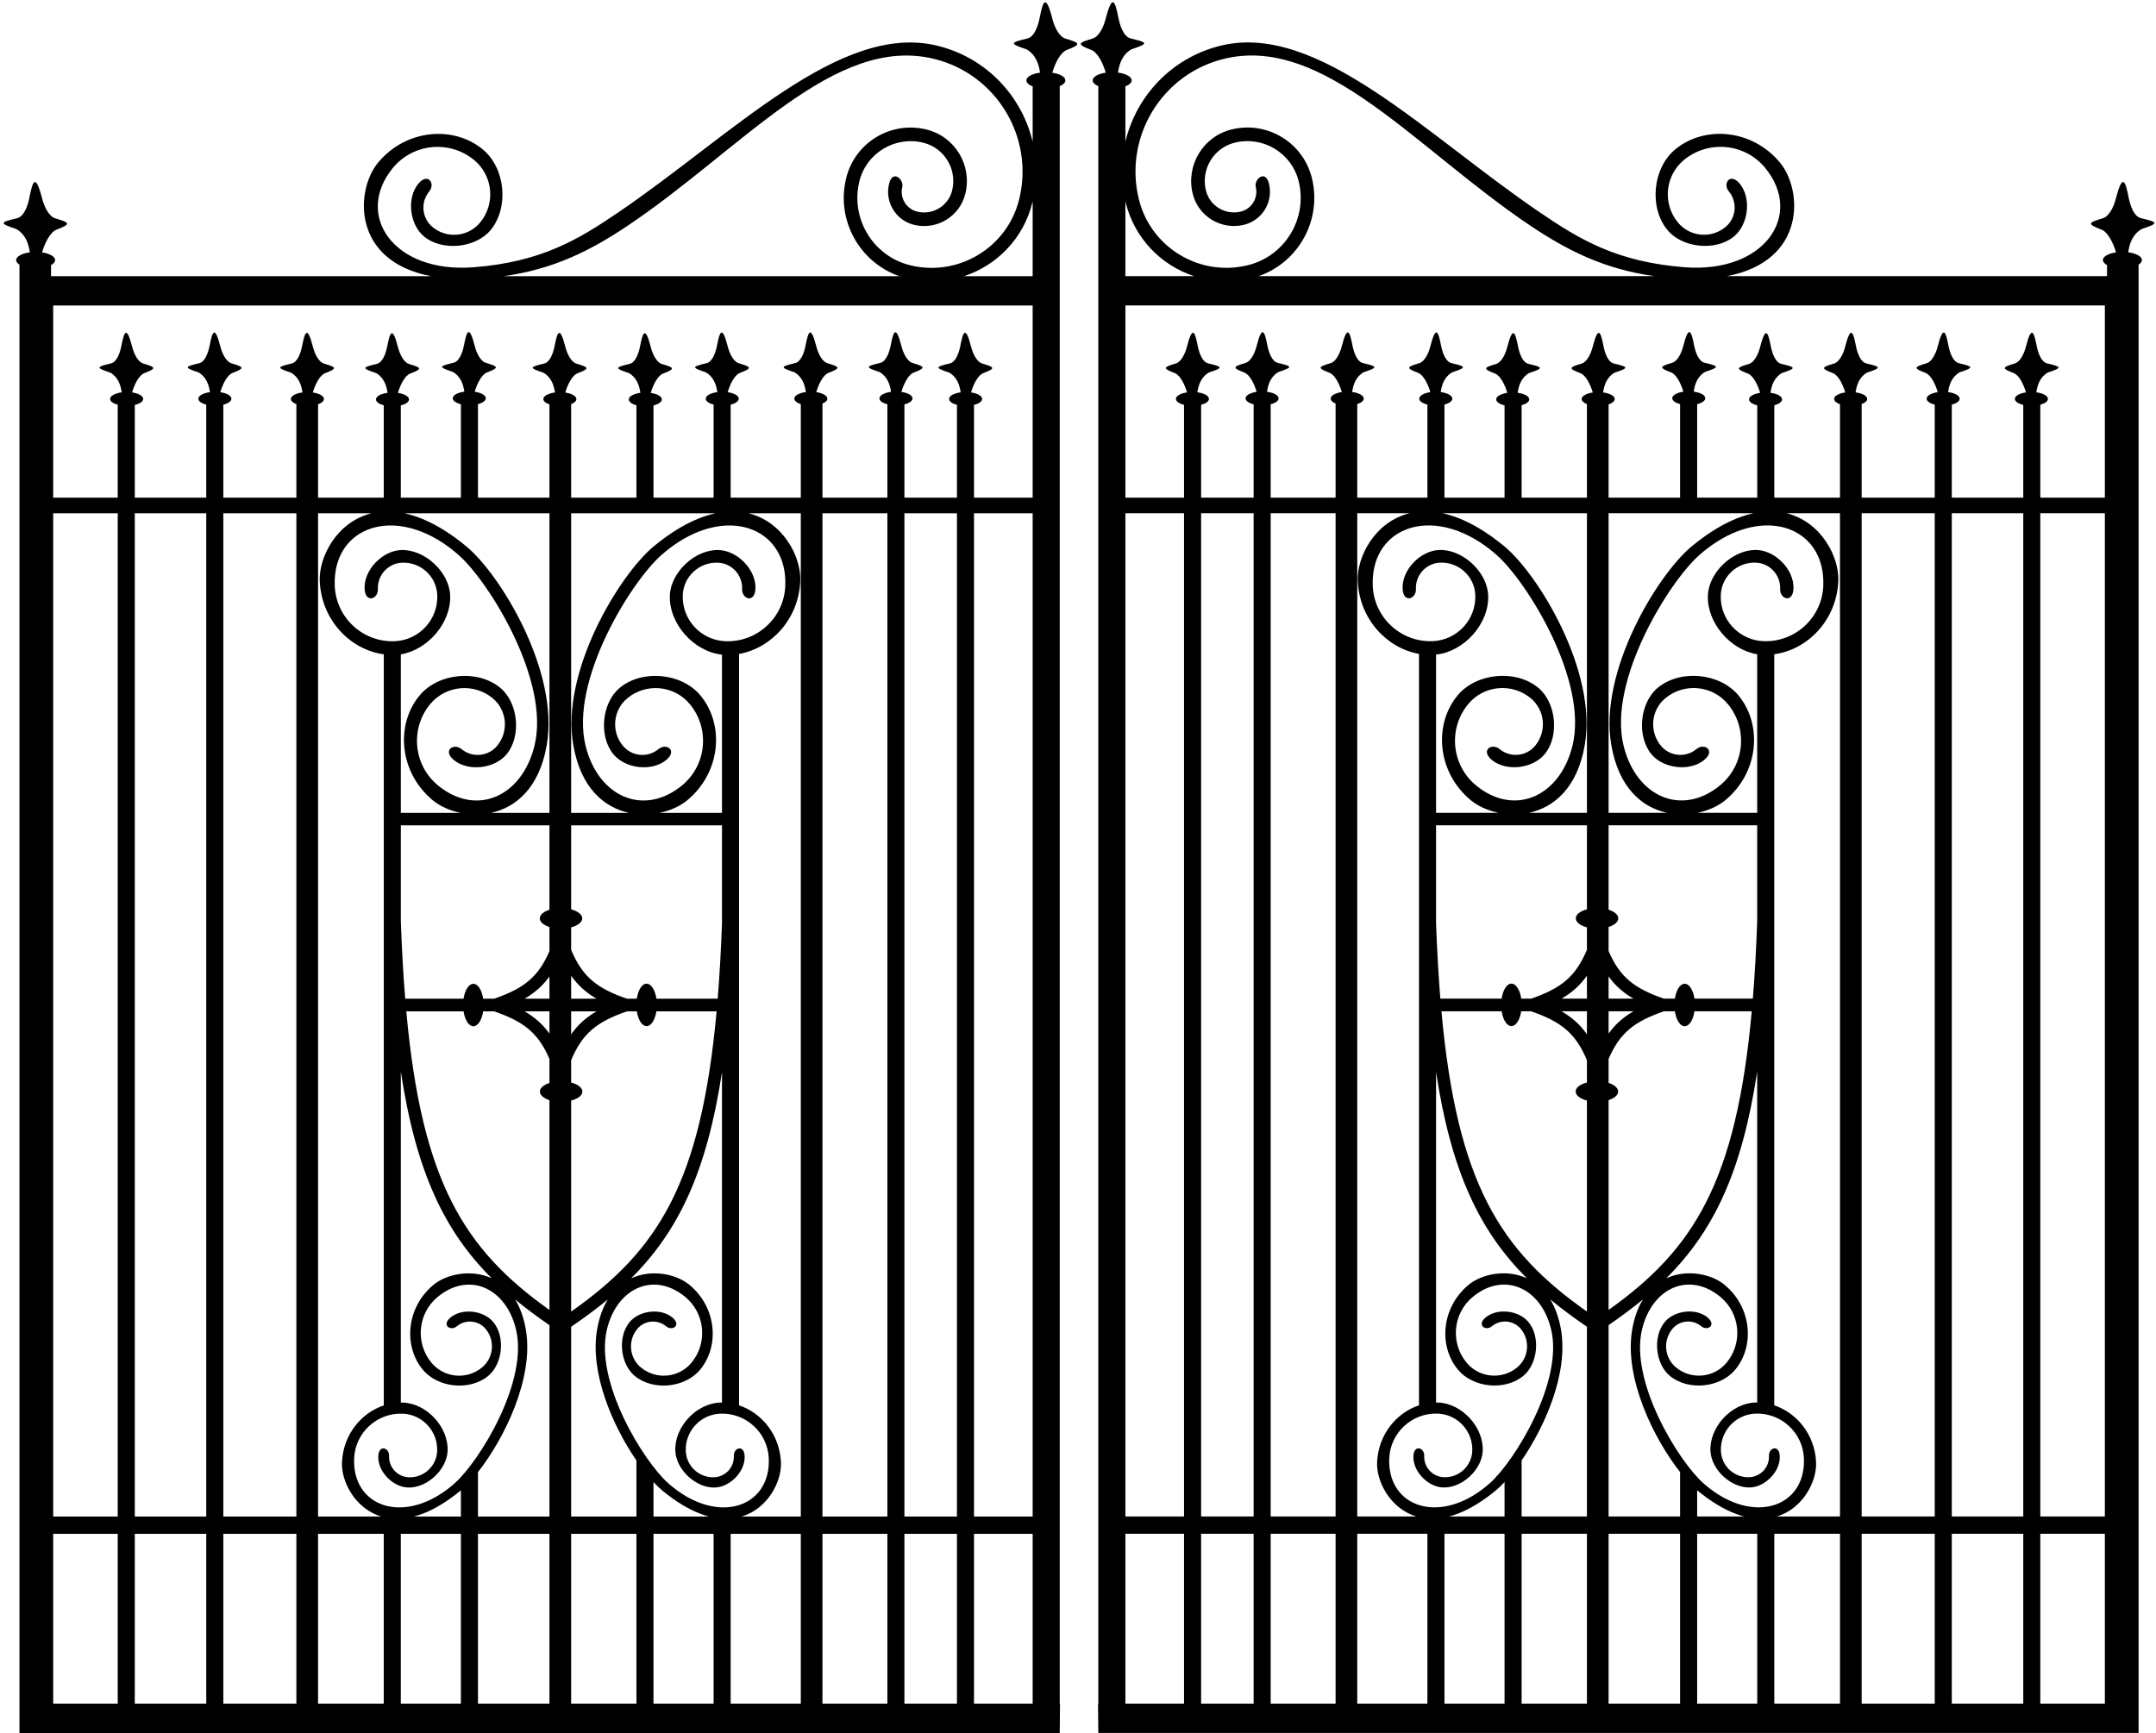 <?xml version="1.0" encoding="UTF-8"?>
<svg xmlns="http://www.w3.org/2000/svg" xmlns:xlink="http://www.w3.org/1999/xlink" width="526pt" height="423pt" viewBox="0 0 526 423" version="1.1">
<g id="surface1">
<path style=" stroke:none;fill-rule:nonzero;fill:rgb(0%,0%,0%);fill-opacity:1;" d="M 259.938 9.422 C 258.426 8.969 257.281 6.684 256.762 4.648 C 255.09 -1.891 254.402 0.516 253.648 4.328 C 253.23 6.453 252.312 9.004 250.637 9.398 C 246.406 10.398 246.195 10.629 250.441 12.035 C 252.711 13.34 253.445 15.648 253.742 17.727 C 251.816 17.98 250.41 18.73 250.41 19.625 C 250.41 20.203 251.004 20.719 251.938 21.086 L 251.938 34.586 C 249.289 23.445 240.68 14.137 228.805 11.184 C 205.008 5.262 178.684 32.926 150.762 51.887 C 141.113 58.438 132.051 63.953 115.473 65.227 C 95.945 66.723 86.367 52.438 95.887 40.938 C 100.832 34.965 109.715 34.125 115.691 39.07 C 120.289 42.879 120.934 49.719 117.125 54.316 C 114.23 57.816 109.027 58.305 105.527 55.406 C 102.91 53.242 102.543 49.348 104.711 46.727 C 106.297 44.812 104.402 42.008 102.066 44.828 C 99.152 48.352 99.93 54.793 103.457 57.715 C 107.863 61.359 116.031 60.566 119.68 56.16 C 124.238 50.652 123.305 41.027 117.797 36.469 C 110.676 30.574 99.039 31.473 92.223 39.707 C 86.715 46.359 85.742 63.699 105.16 67.395 L 12.449 67.395 L 12.449 64.691 C 13.07 64.355 13.453 63.938 13.453 63.477 C 13.453 62.605 12.113 61.871 10.258 61.598 C 10.938 59.258 12.266 56.617 13.812 56.035 C 17.555 54.621 16.918 54.309 13.473 53.273 C 11.961 52.82 10.812 50.535 10.293 48.5 C 8.621 41.965 7.934 44.367 7.184 48.18 C 6.762 50.305 5.844 52.855 4.168 53.254 C -0.062 54.254 -0.273 54.48 3.973 55.887 C 6.242 57.191 6.98 59.504 7.277 61.578 C 5.348 61.836 3.941 62.582 3.941 63.477 C 3.941 63.891 4.238 64.273 4.75 64.594 L 4.75 422.902 L 258.543 422.902 L 258.609 415.742 L 258.543 415.742 L 258.543 21.027 C 259.395 20.668 259.922 20.172 259.922 19.625 C 259.922 18.754 258.582 18.02 256.727 17.746 C 257.406 15.402 258.73 12.766 260.277 12.184 C 264.023 10.77 263.383 10.453 259.938 9.422 Z M 153.195 55.039 C 181.102 36.297 203.617 8.332 228.004 14.398 C 243.148 18.168 252.402 33.555 248.637 48.695 C 245.711 60.453 233.762 67.641 222 64.719 C 212.949 62.465 207.418 53.266 209.672 44.211 C 211.383 37.324 218.383 33.117 225.27 34.828 C 230.426 36.113 233.574 41.352 232.289 46.508 C 231.355 50.273 227.523 52.574 223.754 51.637 C 221.098 50.977 219.473 48.273 220.133 45.609 C 220.574 43.84 217.801 41.258 216.918 44.809 C 215.812 49.25 218.512 53.75 222.953 54.855 C 228.504 56.234 234.129 52.859 235.508 47.309 C 237.234 40.367 233.012 33.34 226.07 31.613 C 217.395 29.453 208.609 34.734 206.453 43.41 C 203.906 53.645 209.648 63.992 219.418 67.395 L 122.883 67.395 C 135.148 65.688 144.195 61.086 153.195 55.039 Z M 28.723 415.742 L 12.977 415.742 L 12.977 374.305 L 28.723 374.305 Z M 28.723 370.074 L 12.977 370.074 L 12.977 125.254 L 28.723 125.254 Z M 50.32 415.742 L 32.883 415.742 L 32.883 374.305 L 50.32 374.305 Z M 50.32 370.074 L 32.883 370.074 L 32.883 125.254 L 50.32 125.254 Z M 72.309 415.742 L 54.484 415.742 L 54.484 374.305 L 72.309 374.305 Z M 72.309 370.074 L 54.484 370.074 L 54.484 125.254 L 72.309 125.254 Z M 93.621 415.742 L 77.598 415.742 L 77.598 374.305 L 93.621 374.305 Z M 110.711 185.453 C 114.238 188.371 120.68 187.59 123.598 184.062 C 127.246 179.656 126.453 171.492 122.047 167.844 C 116.535 163.281 106.914 164.215 102.352 169.727 C 96.461 176.848 97.355 188.48 105.59 195.297 C 107.285 196.703 109.68 197.809 112.363 198.363 L 97.793 198.363 L 97.793 159.676 C 104.387 158.598 110.113 151.949 109.824 145.262 C 109.582 139.547 103.555 133.98 97.836 134.227 C 93.266 134.422 88.754 139.082 88.949 143.656 C 89.102 147.312 92.309 146.219 92.199 143.738 C 92.055 140.34 94.699 137.461 98.094 137.312 C 102.633 137.121 106.484 140.652 106.68 145.191 C 106.934 151.156 102.289 156.219 96.324 156.473 C 88.578 156.805 82.004 150.77 81.672 143.02 C 81.094 129.531 94.344 123.664 107.723 132.277 C 109.137 133.188 110.551 134.258 111.953 135.5 C 119.375 142.078 134.289 166.172 130.395 181.988 C 127.309 194.512 116.148 199.352 106.82 191.633 C 100.848 186.688 100.012 177.805 104.953 171.828 C 108.762 167.23 115.602 166.586 120.199 170.395 C 123.699 173.289 124.188 178.492 121.293 181.992 C 119.125 184.609 115.23 184.977 112.609 182.809 C 110.699 181.227 107.891 183.117 110.711 185.453 Z M 78.008 141.789 C 78.418 151.379 85.504 158.582 93.633 159.668 L 93.633 342.957 C 88.137 344.785 83.719 350.09 83.43 356.871 C 83.234 361.477 86.578 368.117 92.988 370.074 L 77.598 370.074 L 77.598 125.254 L 90.664 125.254 C 82.195 127.32 77.758 135.898 78.008 141.789 Z M 86.398 355.871 C 86.668 349.598 91.992 344.711 98.266 344.977 C 103.098 345.184 106.859 349.285 106.652 354.117 C 106.496 357.789 103.379 360.652 99.703 360.496 C 96.953 360.379 94.809 358.043 94.926 355.293 C 95.012 353.281 92.418 352.395 92.289 355.359 C 92.133 359.062 95.789 362.84 99.492 362.996 C 104.121 363.195 109.004 358.688 109.203 354.055 C 109.449 348.27 104.141 342.516 98.352 342.27 C 98.164 342.262 97.98 342.273 97.793 342.273 L 97.793 261.496 C 101.516 286.078 108.496 300.512 119.973 311.945 C 114.879 309.605 108.883 310.953 105.773 313.527 C 99.102 319.051 98.375 328.473 103.148 334.242 C 106.844 338.707 114.637 339.461 119.098 335.77 C 122.672 332.812 123.312 326.199 120.355 322.629 C 117.992 319.773 112.777 319.141 109.922 321.504 C 107.637 323.395 109.91 324.926 111.461 323.645 C 113.582 321.891 116.734 322.184 118.492 324.305 C 120.836 327.141 120.441 331.355 117.605 333.699 C 113.879 336.785 108.34 336.262 105.258 332.539 C 101.254 327.699 101.93 320.504 106.77 316.496 C 114.324 310.246 123.363 314.164 125.863 324.309 C 129.02 337.121 116.938 356.637 110.926 361.965 C 109.789 362.973 108.645 363.84 107.5 364.574 C 96.66 371.551 85.93 366.801 86.398 355.871 Z M 112.445 415.742 L 97.785 415.742 L 97.785 374.305 L 112.445 374.305 Z M 112.445 370.074 L 101.008 370.074 C 103.695 369.367 106.672 367.957 109.918 365.633 C 110.727 365.055 111.551 364.418 112.395 363.723 C 112.41 363.711 112.43 363.695 112.445 363.68 Z M 134.051 415.742 L 116.609 415.742 L 116.609 374.305 L 134.051 374.305 Z M 134.051 370.074 L 116.609 370.074 L 116.609 359.238 C 123.016 351.109 130.34 336.289 128.289 324.449 C 127.77 321.445 126.852 319.027 125.672 317.105 C 128.27 319.254 131.062 321.328 134.051 323.383 Z M 134.051 264.277 C 132.648 264.727 131.719 265.496 131.719 266.375 C 131.719 267.254 132.648 268.023 134.051 268.473 L 134.051 319.672 C 113.27 304.898 102.91 288.395 99.125 246.801 L 113.098 246.801 C 113.418 248.902 114.359 250.438 115.488 250.438 C 116.613 250.438 117.555 248.902 117.879 246.801 L 120.551 246.801 C 127.891 249.312 131.371 252.176 134.051 258.426 Z M 134.051 252.227 C 132.441 249.992 130.492 248.254 127.988 246.801 L 134.051 246.801 Z M 134.051 243.715 L 127.988 243.715 C 130.492 242.262 132.441 240.523 134.051 238.289 Z M 134.051 222.008 C 132.633 222.453 131.691 223.23 131.691 224.113 C 131.691 224.996 132.633 225.77 134.051 226.219 L 134.051 232.09 C 131.371 238.34 127.891 241.203 120.551 243.715 L 117.879 243.715 C 117.559 241.613 116.613 240.078 115.488 240.078 C 114.359 240.078 113.418 241.613 113.098 243.715 L 98.859 243.715 C 98.387 237.91 98.035 231.633 97.793 224.824 L 97.793 201.402 L 134.051 201.402 Z M 134.051 198.363 L 119.781 198.363 C 125.805 197.07 131.562 192.355 133.391 181.812 C 136.516 163.781 122.016 140.137 113.766 133.328 C 112.727 132.469 111.707 131.684 110.711 130.973 C 106.277 127.801 102.266 126.02 98.68 125.254 L 134.051 125.254 Z M 155.27 415.742 L 139.34 415.742 L 139.34 374.305 L 155.27 374.305 Z M 155.27 370.074 L 139.34 370.074 L 139.34 323.77 C 142.547 321.586 145.527 319.383 148.297 317.098 C 147.109 319.02 146.191 321.441 145.672 324.449 C 143.84 335.02 149.48 347.961 155.27 356.398 Z M 139.34 264.172 L 139.34 258.738 C 142.035 252.27 145.508 249.352 152.969 246.801 L 155.367 246.801 C 155.691 248.887 156.629 250.41 157.754 250.41 C 158.871 250.41 159.812 248.887 160.137 246.801 L 174.832 246.801 C 171.008 288.773 160.496 305.195 139.34 320.07 L 139.34 268.582 C 140.961 268.156 142.078 267.336 142.078 266.375 C 142.078 265.418 140.961 264.594 139.34 264.172 Z M 139.34 221.914 L 139.34 201.402 L 176.145 201.402 L 176.145 225.34 C 175.902 231.953 175.555 238.055 175.098 243.715 L 160.145 243.715 C 159.828 241.602 158.883 240.051 157.754 240.051 C 156.621 240.051 155.676 241.602 155.359 243.715 L 152.969 243.715 C 145.508 241.164 142.035 238.246 139.34 231.777 L 139.34 226.309 C 140.945 225.883 142.051 225.062 142.051 224.113 C 142.051 223.16 140.945 222.34 139.34 221.914 Z M 175.418 134.227 C 169.703 133.98 163.672 139.547 163.43 145.262 C 163.133 152.18 169.27 159.035 176.145 159.746 L 176.145 198.363 L 160.895 198.363 C 163.574 197.809 165.969 196.703 167.664 195.297 C 175.898 188.48 176.797 176.848 170.902 169.727 C 166.344 164.215 156.719 163.281 151.211 167.844 C 146.805 171.492 146.012 179.656 149.656 184.062 C 152.578 187.59 159.02 188.371 162.543 185.453 C 165.363 183.117 162.559 181.227 160.645 182.809 C 158.023 184.977 154.129 184.609 151.965 181.992 C 149.066 178.492 149.555 173.289 153.055 170.395 C 157.652 166.586 164.492 167.23 168.301 171.828 C 173.246 177.805 172.406 186.688 166.434 191.633 C 157.105 199.352 145.949 194.512 142.863 181.988 C 138.965 166.172 153.879 142.078 161.305 135.5 C 162.703 134.258 164.117 133.188 165.531 132.277 C 178.914 123.664 192.16 129.531 191.586 143.02 C 191.254 150.77 184.68 156.805 176.93 156.473 C 170.965 156.219 166.32 151.156 166.574 145.191 C 166.77 140.652 170.621 137.121 175.16 137.312 C 178.555 137.461 181.199 140.34 181.055 143.738 C 180.949 146.219 184.152 147.312 184.309 143.656 C 184.504 139.082 179.992 134.422 175.418 134.227 Z M 162.547 130.973 C 161.547 131.684 160.527 132.469 159.488 133.328 C 151.238 140.137 136.738 163.781 139.863 181.812 C 141.691 192.355 147.453 197.07 153.477 198.363 L 139.34 198.363 L 139.34 125.254 L 174.574 125.254 C 170.988 126.02 166.977 127.801 162.547 130.973 Z M 145.531 243.715 L 139.34 243.715 L 139.34 238.109 C 140.973 240.43 142.957 242.223 145.531 243.715 Z M 145.531 246.801 C 142.957 248.297 140.969 250.086 139.34 252.406 L 139.34 246.801 Z M 174.094 415.742 L 159.434 415.742 L 159.434 374.305 L 174.094 374.305 Z M 159.434 370.074 L 159.434 361.68 C 160.18 362.48 160.898 363.172 161.566 363.723 C 162.406 364.418 163.234 365.055 164.043 365.633 C 167.289 367.957 170.266 369.367 172.953 370.074 Z M 166.461 364.574 C 165.316 363.84 164.172 362.973 163.035 361.965 C 157.023 356.637 144.941 337.121 148.098 324.309 C 150.598 314.164 159.637 310.246 167.191 316.496 C 172.031 320.504 172.707 327.699 168.703 332.539 C 165.621 336.262 160.078 336.785 156.355 333.699 C 153.52 331.355 153.125 327.141 155.469 324.305 C 157.227 322.184 160.379 321.891 162.504 323.645 C 164.051 324.926 166.324 323.395 164.039 321.504 C 161.184 319.141 155.969 319.773 153.602 322.629 C 150.648 326.199 151.289 332.812 154.859 335.77 C 159.324 339.461 167.117 338.707 170.812 334.242 C 175.586 328.473 174.859 319.051 168.188 313.527 C 165.074 310.953 159.07 309.605 153.98 311.949 C 165.438 300.535 172.418 286.125 176.145 261.609 L 176.145 342.273 C 175.965 342.273 175.789 342.262 175.609 342.27 C 169.82 342.516 164.512 348.27 164.758 354.055 C 164.957 358.688 169.84 363.195 174.469 362.996 C 178.172 362.84 181.828 359.062 181.672 355.359 C 181.543 352.395 178.949 353.281 179.035 355.293 C 179.152 358.043 177.008 360.379 174.258 360.496 C 170.582 360.652 167.465 357.789 167.309 354.117 C 167.102 349.285 170.863 345.184 175.691 344.977 C 181.969 344.711 187.293 349.598 187.562 355.871 C 188.027 366.801 177.301 371.551 166.461 364.574 Z M 195.371 415.742 L 178.258 415.742 L 178.258 374.305 L 195.371 374.305 Z M 195.371 370.074 L 180.973 370.074 C 187.383 368.117 190.727 361.477 190.531 356.871 C 190.238 350.078 185.812 344.77 180.305 342.949 L 180.305 159.582 C 188.145 158.191 194.848 151.109 195.246 141.789 C 195.5 135.898 191.062 127.32 182.594 125.254 L 195.371 125.254 Z M 216.492 415.742 L 200.656 415.742 L 200.656 374.305 L 216.492 374.305 Z M 216.492 370.074 L 200.656 370.074 L 200.656 125.254 L 216.492 125.254 Z M 233.465 415.742 L 220.652 415.742 L 220.652 374.305 L 233.465 374.305 Z M 233.465 370.074 L 220.652 370.074 L 220.652 125.254 L 233.465 125.254 Z M 251.938 415.742 L 237.629 415.742 L 237.629 374.305 L 251.938 374.305 Z M 251.938 370.074 L 237.629 370.074 L 237.629 125.254 L 251.938 125.254 Z M 251.938 121.445 L 237.629 121.445 L 237.629 98.805 C 238.809 98.508 239.609 97.973 239.609 97.355 C 239.609 96.613 238.473 95.992 236.902 95.762 C 237.477 93.777 238.602 91.539 239.914 91.047 C 243.086 89.848 242.547 89.582 239.625 88.707 C 238.344 88.324 237.371 86.387 236.934 84.66 C 235.516 79.121 234.934 81.16 234.297 84.391 C 233.941 86.191 233.16 88.352 231.738 88.688 C 228.156 89.535 227.977 89.73 231.574 90.922 C 233.496 92.027 234.121 93.984 234.375 95.746 C 232.742 95.961 231.551 96.598 231.551 97.355 C 231.551 97.961 232.32 98.492 233.465 98.789 L 233.465 121.445 L 220.652 121.445 L 220.652 98.676 C 221.828 98.379 222.621 97.844 222.621 97.227 C 222.621 96.488 221.488 95.863 219.918 95.633 C 220.492 93.648 221.617 91.414 222.926 90.918 C 226.102 89.723 225.559 89.453 222.641 88.578 C 221.355 88.195 220.387 86.258 219.945 84.535 C 218.531 78.992 217.945 81.031 217.309 84.262 C 216.953 86.062 216.176 88.223 214.754 88.562 C 211.172 89.41 210.992 89.605 214.59 90.797 C 216.512 91.902 217.137 93.859 217.391 95.617 C 215.758 95.836 214.562 96.469 214.562 97.227 C 214.562 97.836 215.34 98.367 216.492 98.664 L 216.492 121.445 L 200.656 121.445 L 200.656 98.48 C 201.395 98.172 201.848 97.746 201.848 97.277 C 201.848 96.539 200.715 95.918 199.141 95.688 C 199.719 93.703 200.84 91.465 202.152 90.973 C 205.324 89.773 204.785 89.508 201.863 88.633 C 200.582 88.25 199.613 86.309 199.172 84.586 C 197.754 79.047 197.172 81.086 196.535 84.316 C 196.18 86.117 195.402 88.277 193.98 88.613 C 190.395 89.461 190.215 89.656 193.816 90.848 C 195.738 91.953 196.359 93.91 196.613 95.672 C 194.98 95.887 193.789 96.52 193.789 97.277 C 193.789 97.824 194.414 98.305 195.371 98.617 L 195.371 121.445 L 178.258 121.445 L 178.258 98.746 C 179.438 98.453 180.238 97.914 180.238 97.297 C 180.238 96.555 179.105 95.934 177.535 95.703 C 178.109 93.719 179.234 91.48 180.543 90.988 C 183.719 89.789 183.176 89.523 180.258 88.648 C 178.973 88.266 178.004 86.324 177.562 84.605 C 176.145 79.062 175.562 81.102 174.926 84.332 C 174.57 86.133 173.793 88.293 172.371 88.629 C 168.785 89.477 168.609 89.672 172.207 90.863 C 174.129 91.969 174.754 93.926 175.008 95.688 C 173.371 95.902 172.18 96.535 172.18 97.297 C 172.18 97.902 172.949 98.434 174.094 98.73 L 174.094 121.445 L 159.434 121.445 L 159.434 98.934 C 160.645 98.641 161.469 98.098 161.469 97.469 C 161.469 96.73 160.336 96.109 158.766 95.879 C 159.34 93.895 160.465 91.656 161.773 91.16 C 164.945 89.965 164.406 89.699 161.484 88.824 C 160.203 88.441 159.234 86.5 158.793 84.777 C 157.379 79.238 156.793 81.273 156.156 84.508 C 155.801 86.309 155.023 88.469 153.602 88.805 C 150.016 89.652 149.84 89.848 153.438 91.039 C 155.359 92.145 155.984 94.102 156.234 95.859 C 154.602 96.078 153.41 96.711 153.41 97.469 C 153.41 98.066 154.152 98.594 155.27 98.895 L 155.27 121.445 L 139.34 121.445 L 139.34 98.621 C 140.125 98.312 140.621 97.875 140.621 97.387 C 140.621 96.648 139.488 96.023 137.914 95.793 C 138.492 93.809 139.613 91.574 140.926 91.078 C 144.098 89.883 143.559 89.617 140.637 88.742 C 139.355 88.359 138.387 86.418 137.945 84.695 C 136.527 79.156 135.945 81.191 135.309 84.422 C 134.953 86.223 134.176 88.387 132.754 88.723 C 129.168 89.57 128.988 89.766 132.59 90.957 C 134.512 92.062 135.137 94.02 135.391 95.777 C 133.754 95.996 132.562 96.629 132.562 97.387 C 132.562 97.914 133.148 98.383 134.051 98.691 L 134.051 121.445 L 116.609 121.445 L 116.609 98.621 C 117.754 98.324 118.52 97.797 118.52 97.188 C 118.52 96.449 117.383 95.828 115.812 95.598 C 116.387 93.613 117.512 91.375 118.824 90.883 C 121.996 89.684 121.453 89.418 118.535 88.543 C 117.254 88.16 116.281 86.219 115.844 84.496 C 114.426 78.957 113.84 80.992 113.203 84.227 C 112.848 86.027 112.07 88.188 110.648 88.523 C 107.066 89.371 106.887 89.566 110.484 90.758 C 112.406 91.863 113.031 93.82 113.285 95.578 C 111.652 95.797 110.461 96.43 110.461 97.188 C 110.461 97.809 111.262 98.348 112.445 98.641 L 112.445 121.445 L 97.785 121.445 L 97.785 98.926 C 98.977 98.633 99.785 98.094 99.785 97.469 C 99.785 96.73 98.652 96.109 97.078 95.879 C 97.652 93.895 98.777 91.656 100.09 91.16 C 103.262 89.965 102.723 89.699 99.801 88.824 C 98.52 88.441 97.551 86.5 97.109 84.777 C 95.691 79.238 95.109 81.273 94.473 84.508 C 94.117 86.309 93.34 88.469 91.918 88.805 C 88.332 89.652 88.152 89.848 91.754 91.039 C 93.676 92.145 94.297 94.102 94.551 95.859 C 92.918 96.078 91.727 96.711 91.727 97.469 C 91.727 98.074 92.484 98.602 93.621 98.902 L 93.621 121.445 L 77.598 121.445 L 77.598 98.656 C 78.465 98.344 79.027 97.887 79.027 97.371 C 79.027 96.629 77.895 96.008 76.32 95.777 C 76.898 93.793 78.02 91.559 79.332 91.062 C 82.504 89.863 81.965 89.598 79.043 88.727 C 77.762 88.34 76.793 86.402 76.352 84.68 C 74.934 79.137 74.352 81.176 73.715 84.406 C 73.359 86.207 72.582 88.367 71.16 88.703 C 67.574 89.555 67.398 89.746 70.996 90.938 C 72.918 92.047 73.543 94.004 73.793 95.762 C 72.16 95.977 70.969 96.613 70.969 97.371 C 70.969 97.871 71.492 98.312 72.309 98.625 L 72.309 121.445 L 54.484 121.445 L 54.484 98.754 C 55.66 98.457 56.453 97.922 56.453 97.305 C 56.453 96.566 55.32 95.941 53.746 95.711 C 54.324 93.727 55.445 91.492 56.758 90.996 C 59.93 89.801 59.391 89.531 56.469 88.66 C 55.188 88.273 54.219 86.336 53.777 84.613 C 52.359 79.07 51.777 81.109 51.141 84.34 C 50.785 86.141 50.008 88.301 48.586 88.641 C 45 89.488 44.82 89.684 48.422 90.871 C 50.344 91.98 50.969 93.938 51.219 95.695 C 49.586 95.91 48.395 96.547 48.395 97.305 C 48.395 97.914 49.168 98.445 50.32 98.742 L 50.32 121.445 L 32.883 121.445 L 32.883 98.82 C 34.102 98.527 34.93 97.984 34.93 97.355 C 34.93 96.613 33.793 95.992 32.223 95.762 C 32.797 93.777 33.922 91.539 35.234 91.047 C 38.406 89.848 37.863 89.582 34.945 88.707 C 33.664 88.324 32.695 86.387 32.254 84.66 C 30.836 79.121 30.254 81.16 29.617 84.391 C 29.262 86.191 28.484 88.352 27.062 88.688 C 23.477 89.535 23.297 89.73 26.898 90.922 C 28.82 92.027 29.441 93.984 29.695 95.746 C 28.062 95.961 26.871 96.598 26.871 97.355 C 26.871 97.949 27.609 98.473 28.723 98.773 L 28.723 121.445 L 12.977 121.445 L 12.977 74.555 L 251.938 74.555 Z M 251.938 67.395 L 235.203 67.395 C 243.18 64.762 249.676 58.246 251.852 49.496 C 251.883 49.371 251.906 49.246 251.938 49.121 L 251.938 67.395 "/>
<path style=" stroke:none;fill-rule:nonzero;fill:rgb(0%,0%,0%);fill-opacity:1;" d="M 522.527 55.879 C 526.773 54.473 526.562 54.242 522.332 53.238 C 520.652 52.844 519.738 50.293 519.316 48.168 C 518.566 44.355 517.879 41.953 516.203 48.488 C 515.688 50.523 514.539 52.812 513.027 53.266 C 509.582 54.297 508.945 54.609 512.688 56.023 C 514.234 56.605 515.562 59.246 516.242 61.586 C 514.387 61.859 513.047 62.594 513.047 63.465 C 513.047 63.926 513.43 64.344 514.051 64.68 L 514.051 67.383 L 421.34 67.383 C 440.758 63.688 439.785 46.348 434.277 39.695 C 427.461 31.461 415.824 30.562 408.703 36.457 C 403.195 41.02 402.262 50.641 406.82 56.148 C 410.469 60.555 418.637 61.348 423.043 57.703 C 426.57 54.781 427.352 48.344 424.434 44.816 C 422.098 41.996 420.203 44.801 421.789 46.715 C 423.957 49.336 423.59 53.23 420.973 55.398 C 417.473 58.293 412.27 57.805 409.375 54.305 C 405.566 49.703 406.211 42.867 410.809 39.059 C 416.785 34.113 425.668 34.953 430.613 40.926 C 440.133 52.426 430.555 66.711 411.027 65.215 C 394.449 63.941 385.387 58.426 375.738 51.871 C 347.816 32.91 321.492 5.25 297.695 11.172 C 285.82 14.125 277.211 23.438 274.562 34.574 L 274.562 21.074 C 275.496 20.707 276.09 20.191 276.09 19.613 C 276.09 18.719 274.684 17.973 272.758 17.715 C 273.055 15.641 273.789 13.328 276.059 12.023 C 280.305 10.617 280.094 10.391 275.863 9.387 C 274.188 8.992 273.27 6.441 272.852 4.316 C 272.098 0.504 271.41 -1.902 269.738 4.637 C 269.219 6.672 268.074 8.961 266.562 9.41 C 263.117 10.441 262.477 10.758 266.223 12.172 C 267.77 12.754 269.094 15.395 269.773 17.734 C 267.918 18.008 266.578 18.742 266.578 19.613 C 266.578 20.16 267.105 20.656 267.957 21.02 L 267.957 415.73 L 267.891 415.73 L 267.957 422.891 L 521.75 422.891 L 521.75 64.578 C 522.262 64.262 522.559 63.879 522.559 63.465 C 522.559 62.57 521.148 61.824 519.223 61.566 C 519.52 59.492 520.258 57.184 522.527 55.879 Z M 298.496 14.387 C 322.883 8.32 345.398 36.285 373.305 55.031 C 382.305 61.074 391.352 65.676 403.617 67.383 L 307.082 67.383 C 316.852 63.98 322.594 53.633 320.047 43.398 C 317.891 34.723 309.105 29.445 300.43 31.602 C 293.488 33.328 289.266 40.355 290.992 47.297 C 292.371 52.848 297.996 56.223 303.547 54.844 C 307.988 53.738 310.688 49.238 309.586 44.797 C 308.699 41.246 305.926 43.828 306.367 45.598 C 307.027 48.262 305.402 50.965 302.746 51.625 C 298.977 52.562 295.145 50.262 294.211 46.496 C 292.926 41.34 296.074 36.102 301.23 34.82 C 308.117 33.105 315.117 37.312 316.828 44.199 C 319.082 53.254 313.551 62.453 304.5 64.703 C 292.738 67.633 280.789 60.445 277.863 48.684 C 274.098 33.539 283.352 18.156 298.496 14.387 Z M 274.562 49.113 C 274.594 49.234 274.617 49.359 274.648 49.484 C 276.824 58.234 283.32 64.75 291.297 67.383 L 274.562 67.383 Z M 288.871 415.73 L 274.562 415.73 L 274.562 374.293 L 288.871 374.293 Z M 288.871 370.066 L 274.562 370.066 L 274.562 125.242 L 288.871 125.242 Z M 305.848 415.73 L 293.035 415.73 L 293.035 374.293 L 305.848 374.293 Z M 305.848 370.066 L 293.035 370.066 L 293.035 125.242 L 305.848 125.242 Z M 325.844 415.73 L 310.008 415.73 L 310.008 374.293 L 325.844 374.293 Z M 325.844 370.066 L 310.008 370.066 L 310.008 125.242 L 325.844 125.242 Z M 348.242 415.73 L 331.129 415.73 L 331.129 374.293 L 348.242 374.293 Z M 363.957 185.441 C 367.48 188.359 373.922 187.578 376.844 184.055 C 380.488 179.645 379.695 171.48 375.289 167.832 C 369.781 163.27 360.156 164.203 355.598 169.715 C 349.703 176.836 350.602 188.473 358.836 195.285 C 360.531 196.691 362.926 197.797 365.605 198.352 L 350.355 198.352 L 350.355 159.734 C 357.23 159.023 363.367 152.168 363.07 145.254 C 362.828 139.535 356.797 133.969 351.082 134.215 C 346.508 134.41 341.996 139.07 342.191 143.645 C 342.348 147.301 345.551 146.207 345.445 143.727 C 345.301 140.328 347.945 137.445 351.34 137.301 C 355.879 137.109 359.73 140.641 359.926 145.18 C 360.18 151.145 355.535 156.203 349.57 156.461 C 341.82 156.789 335.246 150.758 334.914 143.012 C 334.34 129.52 347.59 123.652 360.969 132.266 C 362.383 133.176 363.797 134.246 365.195 135.488 C 372.621 142.066 387.535 166.16 383.637 181.977 C 380.551 194.5 369.395 199.34 360.066 191.621 C 354.094 186.676 353.254 177.793 358.199 171.816 C 362.008 167.219 368.848 166.574 373.445 170.383 C 376.945 173.277 377.434 178.48 374.535 181.98 C 372.371 184.602 368.477 184.965 365.855 182.797 C 363.941 181.215 361.137 183.105 363.957 185.441 Z M 331.254 141.777 C 331.652 151.098 338.355 158.18 346.195 159.57 L 346.195 342.938 C 340.688 344.758 336.262 350.07 335.969 356.859 C 335.773 361.465 339.117 368.105 345.527 370.066 L 331.129 370.066 L 331.129 125.242 L 343.906 125.242 C 335.438 127.309 331 135.891 331.254 141.777 Z M 338.938 355.859 C 339.207 349.586 344.531 344.699 350.809 344.965 C 355.637 345.172 359.398 349.273 359.191 354.105 C 359.035 357.781 355.918 360.641 352.242 360.484 C 349.492 360.367 347.348 358.031 347.465 355.281 C 347.551 353.27 344.957 352.387 344.828 355.348 C 344.672 359.051 348.328 362.828 352.031 362.984 C 356.66 363.184 361.543 358.676 361.742 354.047 C 361.988 348.258 356.68 342.504 350.891 342.258 C 350.711 342.25 350.535 342.262 350.355 342.262 L 350.355 261.598 C 354.082 286.113 361.062 300.523 372.52 311.941 C 367.43 309.594 361.426 310.941 358.312 313.52 C 351.641 319.039 350.914 328.465 355.688 334.23 C 359.383 338.695 367.176 339.449 371.641 335.758 C 375.211 332.801 375.852 326.188 372.898 322.617 C 370.531 319.762 365.316 319.129 362.461 321.492 C 360.176 323.383 362.449 324.914 363.996 323.633 C 366.121 321.879 369.273 322.176 371.031 324.293 C 373.375 327.129 372.98 331.344 370.145 333.691 C 366.422 336.773 360.879 336.25 357.797 332.527 C 353.793 327.688 354.469 320.492 359.309 316.484 C 366.863 310.234 375.902 314.156 378.402 324.297 C 381.559 337.109 369.477 356.625 363.465 361.953 C 362.328 362.961 361.184 363.828 360.039 364.566 C 349.199 371.539 338.473 366.789 338.938 355.859 Z M 367.066 415.73 L 352.406 415.73 L 352.406 374.293 L 367.066 374.293 Z M 367.066 370.066 L 353.547 370.066 C 356.234 369.355 359.211 367.945 362.457 365.621 C 363.266 365.043 364.094 364.406 364.934 363.711 C 365.602 363.16 366.32 362.469 367.066 361.668 Z M 387.164 415.73 L 371.23 415.73 L 371.23 374.293 L 387.164 374.293 Z M 387.164 370.066 L 371.23 370.066 L 371.23 356.391 C 377.02 347.949 382.66 335.008 380.828 324.438 C 380.309 321.43 379.391 319.008 378.203 317.086 C 380.973 319.371 383.953 321.574 387.164 323.758 Z M 387.164 264.16 C 385.539 264.586 384.422 265.406 384.422 266.363 C 384.422 267.324 385.539 268.145 387.164 268.57 L 387.164 320.059 C 366.004 305.184 355.492 288.762 351.668 246.789 L 366.363 246.789 C 366.688 248.875 367.629 250.398 368.746 250.398 C 369.871 250.398 370.809 248.875 371.133 246.789 L 373.531 246.789 C 380.992 249.34 384.465 252.258 387.164 258.727 Z M 387.164 252.395 C 385.531 250.074 383.543 248.281 380.969 246.789 L 387.164 246.789 Z M 387.164 243.703 L 380.969 243.703 C 383.543 242.211 385.527 240.418 387.164 238.098 Z M 387.164 221.902 C 385.555 222.328 384.449 223.148 384.449 224.102 C 384.449 225.055 385.555 225.871 387.164 226.301 L 387.164 231.766 C 384.465 238.234 380.992 241.152 373.531 243.703 L 371.141 243.703 C 370.824 241.59 369.879 240.039 368.746 240.039 C 367.617 240.039 366.672 241.59 366.355 243.703 L 351.402 243.703 C 350.945 238.043 350.598 231.941 350.355 225.328 L 350.355 201.391 L 387.164 201.391 Z M 387.164 198.352 L 373.023 198.352 C 379.047 197.062 384.809 192.348 386.637 181.805 C 389.762 163.77 375.262 140.125 367.012 133.316 C 365.973 132.457 364.953 131.676 363.953 130.961 C 359.523 127.789 355.512 126.012 351.926 125.242 L 387.164 125.242 Z M 409.891 415.73 L 392.449 415.73 L 392.449 374.293 L 409.891 374.293 Z M 409.891 370.066 L 392.449 370.066 L 392.449 323.371 C 395.438 321.316 398.23 319.242 400.828 317.094 C 399.648 319.016 398.73 321.434 398.211 324.438 C 396.16 336.277 403.484 351.098 409.891 359.227 Z M 392.449 264.266 L 392.449 258.414 C 395.129 252.164 398.609 249.301 405.949 246.789 L 408.621 246.789 C 408.945 248.891 409.887 250.426 411.012 250.426 C 412.141 250.426 413.082 248.891 413.402 246.789 L 427.375 246.789 C 423.59 288.387 413.23 304.891 392.449 319.66 L 392.449 268.465 C 393.852 268.012 394.781 267.242 394.781 266.363 C 394.781 265.488 393.852 264.715 392.449 264.266 Z M 392.449 221.996 L 392.449 201.391 L 428.703 201.391 L 428.703 224.812 C 428.465 231.621 428.113 237.898 427.641 243.703 L 413.402 243.703 C 413.082 241.602 412.141 240.066 411.012 240.066 C 409.887 240.066 408.941 241.602 408.621 243.703 L 405.949 243.703 C 398.609 241.191 395.129 238.328 392.449 232.078 L 392.449 226.207 C 393.867 225.758 394.809 224.984 394.809 224.102 C 394.809 223.219 393.867 222.441 392.449 221.996 Z M 428.664 134.215 C 422.945 133.969 416.918 139.535 416.676 145.254 C 416.387 151.938 422.113 158.586 428.703 159.66 L 428.703 198.352 L 414.137 198.352 C 416.82 197.797 419.215 196.691 420.91 195.285 C 429.145 188.473 430.039 176.836 424.148 169.715 C 419.586 164.203 409.965 163.27 404.453 167.832 C 400.047 171.48 399.254 179.645 402.902 184.055 C 405.82 187.578 412.262 188.359 415.789 185.441 C 418.609 183.105 415.801 181.215 413.891 182.797 C 411.27 184.965 407.375 184.602 405.207 181.98 C 402.312 178.48 402.801 173.277 406.301 170.383 C 410.898 166.574 417.738 167.219 421.547 171.816 C 426.488 177.793 425.652 186.676 419.68 191.621 C 410.352 199.34 399.191 194.5 396.105 181.977 C 392.211 166.16 407.125 142.066 414.547 135.488 C 415.949 134.246 417.363 133.176 418.777 132.266 C 432.156 123.652 445.406 129.52 444.828 143.012 C 444.496 150.758 437.922 156.789 430.176 156.461 C 424.211 156.203 419.566 151.145 419.82 145.18 C 420.016 140.641 423.867 137.109 428.402 137.301 C 431.801 137.445 434.445 140.328 434.301 143.727 C 434.191 146.207 437.395 147.301 437.555 143.645 C 437.746 139.07 433.234 134.41 428.664 134.215 Z M 415.789 130.961 C 414.793 131.676 413.773 132.457 412.734 133.316 C 404.484 140.125 389.984 163.77 393.109 181.805 C 394.938 192.348 400.695 197.062 406.719 198.352 L 392.449 198.352 L 392.449 125.242 L 427.82 125.242 C 424.234 126.012 420.223 127.789 415.789 130.961 Z M 398.512 243.703 L 392.449 243.703 L 392.449 238.277 C 394.059 240.512 396.008 242.25 398.512 243.703 Z M 398.512 246.789 C 396.008 248.242 394.059 249.98 392.449 252.215 L 392.449 246.789 Z M 428.715 415.73 L 414.055 415.73 L 414.055 374.293 L 428.715 374.293 Z M 414.055 370.066 L 414.055 363.668 C 414.07 363.684 414.09 363.699 414.105 363.711 C 414.949 364.406 415.773 365.043 416.582 365.621 C 419.828 367.945 422.805 369.355 425.492 370.066 Z M 419 364.566 C 417.855 363.828 416.711 362.961 415.574 361.953 C 409.562 356.625 397.48 337.109 400.637 324.297 C 403.137 314.156 412.176 310.234 419.73 316.484 C 424.57 320.492 425.246 327.688 421.242 332.527 C 418.16 336.25 412.621 336.773 408.895 333.691 C 406.059 331.344 405.664 327.129 408.008 324.293 C 409.766 322.176 412.918 321.879 415.039 323.633 C 416.59 324.914 418.863 323.383 416.578 321.492 C 413.723 319.129 408.508 319.762 406.145 322.617 C 403.188 326.188 403.828 332.801 407.402 335.758 C 411.863 339.449 419.656 338.695 423.352 334.23 C 428.125 328.465 427.398 319.039 420.727 313.52 C 417.617 310.941 411.621 309.594 406.527 311.934 C 418.004 300.5 424.984 286.066 428.703 261.484 L 428.703 342.262 C 428.52 342.262 428.336 342.25 428.148 342.258 C 422.359 342.504 417.051 348.258 417.297 354.047 C 417.496 358.676 422.379 363.184 427.008 362.984 C 430.711 362.828 434.367 359.051 434.211 355.348 C 434.082 352.387 431.488 353.27 431.574 355.281 C 431.691 358.031 429.551 360.367 426.801 360.484 C 423.121 360.641 420.004 357.781 419.848 354.105 C 419.641 349.273 423.402 345.172 428.234 344.965 C 434.508 344.699 439.836 349.586 440.102 355.859 C 440.57 366.789 429.84 371.539 419 364.566 Z M 448.902 415.73 L 432.879 415.73 L 432.879 374.293 L 448.902 374.293 Z M 448.902 370.066 L 433.512 370.066 C 439.922 368.105 443.266 361.465 443.07 356.859 C 442.781 350.078 438.363 344.773 432.867 342.945 L 432.867 159.656 C 440.996 158.57 448.082 151.367 448.492 141.777 C 448.742 135.891 444.305 127.309 435.84 125.242 L 448.902 125.242 Z M 472.016 415.73 L 454.191 415.73 L 454.191 374.293 L 472.016 374.293 Z M 472.016 370.066 L 454.191 370.066 L 454.191 125.242 L 472.016 125.242 Z M 493.617 415.73 L 476.18 415.73 L 476.18 374.293 L 493.617 374.293 Z M 493.617 370.066 L 476.18 370.066 L 476.18 125.242 L 493.617 125.242 Z M 513.523 415.73 L 497.777 415.73 L 497.777 374.293 L 513.523 374.293 Z M 513.523 370.066 L 497.777 370.066 L 497.777 125.242 L 513.523 125.242 Z M 513.523 121.438 L 497.777 121.438 L 497.777 98.766 C 498.891 98.461 499.629 97.941 499.629 97.344 C 499.629 96.586 498.438 95.949 496.805 95.734 C 497.059 93.973 497.68 92.02 499.605 90.91 C 503.203 89.719 503.023 89.523 499.438 88.676 C 498.016 88.34 497.238 86.18 496.883 84.379 C 496.246 81.148 495.664 79.109 494.246 84.648 C 493.809 86.371 492.836 88.312 491.555 88.695 C 488.637 89.57 488.094 89.836 491.266 91.035 C 492.578 91.527 493.703 93.766 494.277 95.75 C 492.703 95.98 491.57 96.602 491.57 97.344 C 491.57 97.973 492.398 98.516 493.617 98.809 L 493.617 121.438 L 476.18 121.438 L 476.18 98.73 C 477.332 98.434 478.105 97.902 478.105 97.293 C 478.105 96.535 476.914 95.902 475.281 95.684 C 475.531 93.926 476.156 91.969 478.078 90.863 C 481.68 89.672 481.5 89.477 477.914 88.629 C 476.492 88.289 475.715 86.129 475.359 84.328 C 474.723 81.098 474.141 79.062 472.723 84.602 C 472.281 86.324 471.312 88.266 470.031 88.648 C 467.109 89.52 466.57 89.789 469.742 90.984 C 471.055 91.48 472.18 93.715 472.754 95.699 C 471.18 95.93 470.047 96.555 470.047 97.293 C 470.047 97.91 470.84 98.445 472.016 98.742 L 472.016 121.438 L 454.191 121.438 L 454.191 98.613 C 455.008 98.301 455.531 97.859 455.531 97.359 C 455.531 96.602 454.34 95.965 452.707 95.75 C 452.961 93.992 453.582 92.035 455.504 90.926 C 459.105 89.734 458.926 89.539 455.34 88.691 C 453.918 88.355 453.141 86.195 452.785 84.395 C 452.148 81.164 451.566 79.129 450.148 84.668 C 449.707 86.391 448.738 88.328 447.457 88.715 C 444.535 89.586 443.996 89.855 447.168 91.051 C 448.48 91.547 449.605 93.781 450.18 95.766 C 448.605 95.996 447.473 96.617 447.473 97.359 C 447.473 97.875 448.035 98.332 448.902 98.645 L 448.902 121.438 L 432.879 121.438 L 432.879 98.891 C 434.016 98.59 434.773 98.062 434.773 97.457 C 434.773 96.699 433.582 96.066 431.949 95.852 C 432.203 94.09 432.824 92.133 434.746 91.027 C 438.348 89.836 438.168 89.641 434.582 88.793 C 433.16 88.457 432.383 86.297 432.027 84.492 C 431.391 81.262 430.809 79.227 429.391 84.766 C 428.949 86.488 427.98 88.43 426.699 88.812 C 423.777 89.688 423.238 89.953 426.41 91.148 C 427.723 91.645 428.848 93.883 429.422 95.867 C 427.848 96.098 426.715 96.719 426.715 97.457 C 426.715 98.082 427.523 98.617 428.715 98.914 L 428.715 121.438 L 414.055 121.438 L 414.055 98.629 C 415.238 98.336 416.039 97.797 416.039 97.176 C 416.039 96.418 414.848 95.785 413.215 95.57 C 413.469 93.809 414.094 91.852 416.016 90.746 C 419.613 89.555 419.434 89.359 415.852 88.512 C 414.43 88.176 413.652 86.016 413.297 84.215 C 412.66 80.98 412.074 78.945 410.656 84.484 C 410.219 86.211 409.246 88.148 407.965 88.531 C 405.047 89.406 404.504 89.672 407.676 90.871 C 408.988 91.363 410.113 93.602 410.688 95.586 C 409.117 95.816 407.98 96.438 407.98 97.176 C 407.98 97.785 408.746 98.312 409.891 98.613 L 409.891 121.438 L 392.449 121.438 L 392.449 98.68 C 393.352 98.371 393.938 97.902 393.938 97.375 C 393.938 96.617 392.746 95.984 391.109 95.766 C 391.363 94.008 391.988 92.051 393.91 90.945 C 397.512 89.754 397.332 89.559 393.746 88.711 C 392.324 88.371 391.547 86.215 391.191 84.41 C 390.555 81.18 389.973 79.145 388.555 84.684 C 388.113 86.406 387.145 88.348 385.863 88.73 C 382.941 89.605 382.402 89.871 385.574 91.066 C 386.887 91.562 388.008 93.801 388.586 95.781 C 387.012 96.016 385.879 96.637 385.879 97.375 C 385.879 97.863 386.375 98.301 387.164 98.609 L 387.164 121.438 L 371.23 121.438 L 371.23 98.883 C 372.348 98.578 373.09 98.059 373.09 97.457 C 373.09 96.699 371.898 96.066 370.266 95.852 C 370.516 94.09 371.141 92.133 373.062 91.027 C 376.66 89.836 376.484 89.641 372.898 88.793 C 371.477 88.457 370.699 86.297 370.344 84.492 C 369.707 81.262 369.121 79.227 367.707 84.766 C 367.266 86.488 366.297 88.43 365.016 88.812 C 362.094 89.688 361.555 89.953 364.727 91.148 C 366.035 91.645 367.16 93.883 367.734 95.867 C 366.164 96.098 365.031 96.719 365.031 97.457 C 365.031 98.086 365.855 98.629 367.066 98.922 L 367.066 121.438 L 352.406 121.438 L 352.406 98.719 C 353.551 98.422 354.32 97.891 354.32 97.285 C 354.32 96.523 353.129 95.891 351.492 95.676 C 351.746 93.914 352.371 91.961 354.293 90.852 C 357.891 89.66 357.715 89.465 354.129 88.617 C 352.707 88.281 351.93 86.121 351.574 84.32 C 350.938 81.09 350.355 79.051 348.938 84.594 C 348.496 86.316 347.527 88.254 346.242 88.637 C 343.324 89.512 342.781 89.777 345.957 90.977 C 347.266 91.469 348.391 93.707 348.965 95.691 C 347.395 95.922 346.262 96.543 346.262 97.285 C 346.262 97.902 347.062 98.441 348.242 98.734 L 348.242 121.438 L 331.129 121.438 L 331.129 98.605 C 332.086 98.297 332.715 97.812 332.715 97.266 C 332.715 96.508 331.52 95.875 329.887 95.66 C 330.141 93.898 330.762 91.941 332.684 90.836 C 336.285 89.645 336.105 89.449 332.52 88.602 C 331.098 88.266 330.32 86.105 329.965 84.305 C 329.328 81.07 328.746 79.035 327.328 84.574 C 326.887 86.297 325.918 88.238 324.637 88.621 C 321.715 89.496 321.176 89.762 324.348 90.961 C 325.66 91.453 326.781 93.691 327.359 95.676 C 325.785 95.906 324.652 96.527 324.652 97.266 C 324.652 97.738 325.105 98.16 325.844 98.469 L 325.844 121.438 L 310.008 121.438 L 310.008 98.652 C 311.16 98.355 311.938 97.824 311.938 97.215 C 311.938 96.457 310.742 95.824 309.109 95.605 C 309.363 93.848 309.988 91.891 311.91 90.781 C 315.508 89.594 315.328 89.398 311.746 88.551 C 310.324 88.215 309.547 86.051 309.191 84.25 C 308.555 81.02 307.969 78.98 306.555 84.523 C 306.113 86.246 305.145 88.188 303.859 88.57 C 300.941 89.441 300.398 89.711 303.574 90.906 C 304.883 91.402 306.008 93.637 306.582 95.621 C 305.012 95.852 303.879 96.477 303.879 97.215 C 303.879 97.832 304.672 98.367 305.848 98.664 L 305.848 121.438 L 293.035 121.438 L 293.035 98.777 C 294.18 98.48 294.949 97.949 294.949 97.344 C 294.949 96.586 293.758 95.949 292.125 95.734 C 292.379 93.977 293.004 92.02 294.926 90.91 C 298.523 89.719 298.344 89.523 294.762 88.676 C 293.34 88.34 292.559 86.18 292.203 84.379 C 291.566 81.148 290.984 79.109 289.566 84.652 C 289.129 86.371 288.156 88.312 286.875 88.695 C 283.953 89.57 283.414 89.84 286.586 91.035 C 287.898 91.527 289.023 93.766 289.598 95.75 C 288.027 95.98 286.891 96.602 286.891 97.344 C 286.891 97.961 287.691 98.496 288.871 98.793 L 288.871 121.438 L 274.562 121.438 L 274.562 74.543 L 513.523 74.543 L 513.523 121.438 "/>
</g>
</svg>
